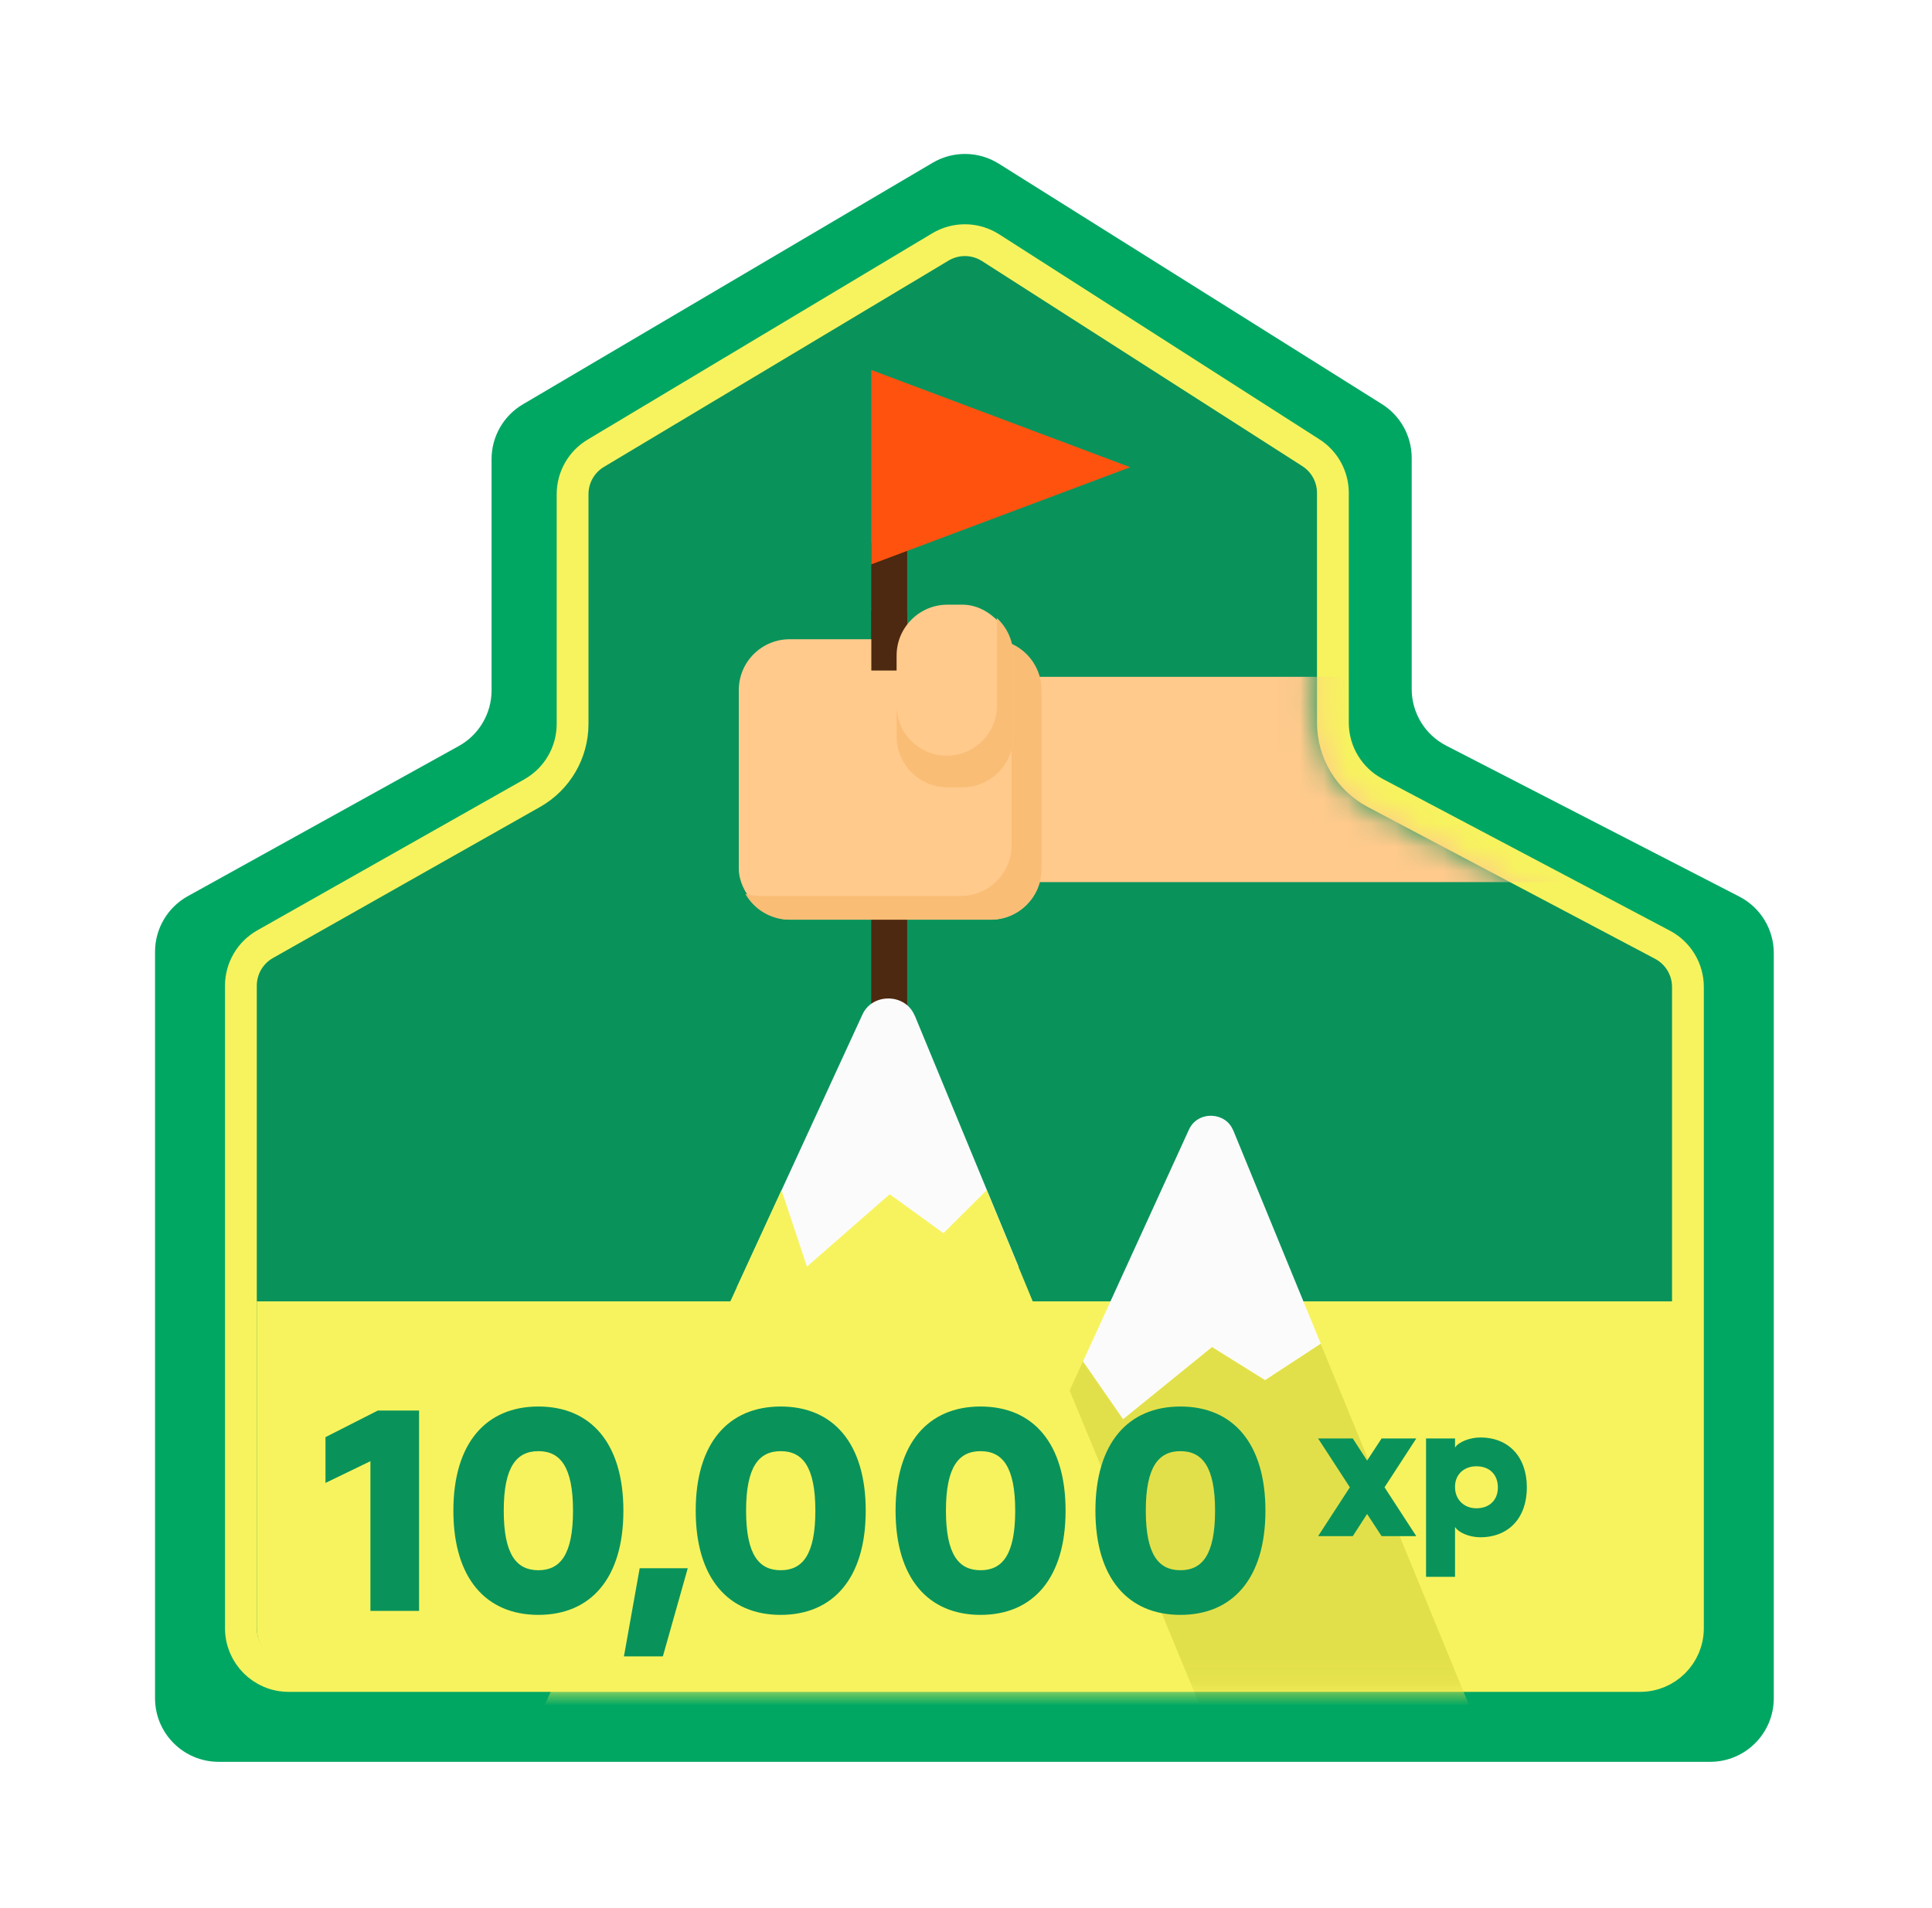 <svg width="81" height="80" viewBox="0 0 81 80" fill="none" xmlns="http://www.w3.org/2000/svg">
<path d="M6.5 39.905C6.5 38.936 7.026 38.042 7.874 37.573L19.235 31.278C20.083 30.809 20.609 29.915 20.609 28.946V19.249C20.609 18.305 21.108 17.431 21.922 16.952L39.102 6.824C39.961 6.318 41.03 6.333 41.874 6.862L57.937 16.942C58.714 17.429 59.186 18.283 59.186 19.2V28.891C59.186 29.889 59.744 30.804 60.632 31.262L72.921 37.59C73.809 38.047 74.367 38.962 74.367 39.96V71.2C74.367 72.673 73.173 73.867 71.7 73.867H9.167C7.694 73.867 6.5 72.673 6.5 71.2V39.905Z" fill="#00A763"/>
<path d="M10.1 41.327C10.1 40.606 10.488 39.941 11.116 39.586L22.314 33.252C23.36 32.661 24.006 31.552 24.006 30.351V20.719C24.006 20.015 24.375 19.364 24.979 19.003L39.426 10.354C40.077 9.964 40.892 9.976 41.532 10.385L54.96 18.982C55.535 19.35 55.882 19.985 55.882 20.666V30.299C55.882 31.535 56.566 32.669 57.658 33.246L69.701 39.61C70.357 39.957 70.767 40.637 70.767 41.379V68.267C70.767 69.371 69.871 70.267 68.767 70.267H12.1C10.996 70.267 10.1 69.371 10.1 68.267V41.327Z" fill="#09935B" stroke="#F7F35E" stroke-width="1.333"/>
<path d="M10.767 54.562H70.139V68.267C70.139 69.077 69.482 69.733 68.672 69.733H12.233C11.423 69.733 10.767 69.077 10.767 68.267V54.562Z" fill="#F7F35E"/>
<path d="M38.034 22.765H36.529V46.026H38.034V22.765Z" fill="#4C2910"/>
<path d="M47.385 19.588L36.529 15.512V23.661L47.385 19.588Z" fill="#FF520F"/>
<mask id="mask0_2507_42206" style="mask-type:alpha" maskUnits="userSpaceOnUse" x="9" y="9" width="63" height="62">
<path d="M9.7 41.92C9.7 41.062 10.158 40.269 10.901 39.841L22.138 33.359C23.047 32.836 23.606 31.867 23.606 30.818V20.905C23.606 20.069 24.042 19.293 24.756 18.857L39.202 10.038C39.992 9.555 40.989 9.57 41.764 10.076L55.194 18.843C55.873 19.286 56.282 20.042 56.282 20.853V30.767C56.282 31.845 56.874 32.837 57.824 33.349L69.905 39.859C70.682 40.278 71.167 41.089 71.167 41.972V68.266C71.167 69.591 70.092 70.666 68.767 70.666H12.1C10.775 70.666 9.7 69.591 9.7 68.266V41.92Z" fill="#3A8466" stroke="white" stroke-width="0.533"/>
</mask>
<g mask="url(#mask0_2507_42206)">
<path d="M51.698 47.385C51.538 46.998 51.18 46.797 50.817 46.782C50.429 46.762 50.036 46.953 49.85 47.355L45.404 57.084L47.088 59.511L50.817 56.481L53.04 57.868L55.376 56.34L51.702 47.385H51.698Z" fill="#FCFBFB"/>
<path d="M55.372 56.34L53.037 57.868L50.814 56.481L47.084 59.506L45.401 57.079L37.342 74.723H50.814H62.917L55.372 56.34Z" fill="#E2E04A"/>
<path d="M38.346 42.577C38.156 42.119 37.733 41.884 37.302 41.864C36.844 41.843 36.374 42.062 36.158 42.536L30.892 53.976L32.882 56.831L37.302 53.27L39.935 54.9L42.702 53.105L38.351 42.577H38.346Z" fill="#FCFBFB"/>
<path d="M41.369 49.898L39.554 51.704L37.301 50.07L33.831 53.106L32.766 49.898L21.343 74.723H37.301H51.636L41.369 49.898Z" fill="#F7F35E"/>
</g>
<mask id="mask1_2507_42206" style="mask-type:alpha" maskUnits="userSpaceOnUse" x="11" y="11" width="59" height="58">
<path d="M11.712 41.337C11.712 40.472 12.178 39.674 12.93 39.248L23.253 33.41C24.173 32.889 24.742 31.914 24.742 30.857V22.025C24.742 21.181 25.185 20.399 25.909 19.965L39.312 11.941C40.076 11.484 41.03 11.487 41.791 11.949L53.904 19.305C54.63 19.745 55.068 20.537 55.058 21.386L54.95 30.005C54.929 31.692 55.846 33.251 57.331 34.052L67.561 39.568C68.326 39.98 68.808 40.773 68.822 41.641L69.228 66.274C69.25 67.615 68.169 68.714 66.828 68.714H14.112C12.787 68.714 11.712 67.639 11.712 66.314V41.337Z" fill="#3A8466" stroke="white" stroke-width="0.533"/>
</mask>
<g mask="url(#mask1_2507_42206)">
<rect x="42.996" y="28.377" width="28.437" height="8.606" fill="#FFCA8C"/>
<rect x="30.974" y="26.801" width="12.693" height="11.758" rx="2.133" fill="#FFCA8C"/>
</g>
<path d="M49.49 67.706C47.294 67.706 45.926 66.17 45.926 63.338C45.926 60.506 47.294 58.97 49.49 58.97C51.686 58.97 53.054 60.506 53.054 63.338C53.054 66.17 51.686 67.706 49.49 67.706ZM48.038 63.338C48.038 65.186 48.578 65.834 49.49 65.834C50.402 65.834 50.942 65.186 50.942 63.338C50.942 61.49 50.402 60.842 49.49 60.842C48.578 60.842 48.038 61.49 48.038 63.338Z" fill="#09935B"/>
<path d="M41.111 67.706C38.915 67.706 37.547 66.17 37.547 63.338C37.547 60.506 38.915 58.97 41.111 58.97C43.307 58.97 44.675 60.506 44.675 63.338C44.675 66.17 43.307 67.706 41.111 67.706ZM39.659 63.338C39.659 65.186 40.199 65.834 41.111 65.834C42.023 65.834 42.563 65.186 42.563 63.338C42.563 61.49 42.023 60.842 41.111 60.842C40.199 60.842 39.659 61.49 39.659 63.338Z" fill="#09935B"/>
<path d="M32.732 67.706C30.536 67.706 29.168 66.17 29.168 63.338C29.168 60.506 30.536 58.97 32.732 58.97C34.928 58.97 36.296 60.506 36.296 63.338C36.296 66.17 34.928 67.706 32.732 67.706ZM31.28 63.338C31.28 65.186 31.82 65.834 32.732 65.834C33.644 65.834 34.184 65.186 34.184 63.338C34.184 61.49 33.644 60.842 32.732 60.842C31.82 60.842 31.28 61.49 31.28 63.338Z" fill="#09935B"/>
<path d="M26.159 69.446L26.819 65.75H28.835L27.791 69.446H26.159Z" fill="#09935B"/>
<path d="M22.572 67.706C20.376 67.706 19.008 66.17 19.008 63.338C19.008 60.506 20.376 58.97 22.572 58.97C24.768 58.97 26.136 60.506 26.136 63.338C26.136 66.17 24.768 67.706 22.572 67.706ZM21.12 63.338C21.12 65.186 21.66 65.834 22.572 65.834C23.484 65.834 24.024 65.186 24.024 63.338C24.024 61.49 23.484 60.842 22.572 60.842C21.66 60.842 21.12 61.49 21.12 63.338Z" fill="#09935B"/>
<path d="M15.53 67.538V61.262L13.646 62.174V60.254L15.842 59.138H17.57V67.538H15.53Z" fill="#09935B"/>
<path d="M61.003 60.309V60.691C61.147 60.459 61.618 60.268 62.061 60.268C63.27 60.268 64.014 61.1 64.014 62.363C64.014 63.62 63.27 64.452 62.061 64.452C61.618 64.452 61.16 64.268 61.003 64.022V66.111H59.788V60.309H61.003ZM62.799 62.363C62.799 61.824 62.45 61.476 61.898 61.476C61.358 61.476 60.99 61.844 61.003 62.356C61.003 62.862 61.372 63.237 61.898 63.237C62.45 63.237 62.799 62.889 62.799 62.363Z" fill="#09935B"/>
<path d="M55.262 64.405L56.593 62.357L55.262 60.309H56.716L57.316 61.237L57.924 60.309H59.378L58.047 62.357L59.378 64.405H57.924L57.316 63.476L56.716 64.405H55.262Z" fill="#09935B"/>
<rect x="36.531" y="25.61" width="1.503" height="2.502" fill="#4C2910"/>
<path fill-rule="evenodd" clip-rule="evenodd" d="M31.25 37.478C31.617 38.124 32.311 38.559 33.106 38.559H41.532C42.711 38.559 43.666 37.604 43.666 36.426V28.934C43.666 27.779 42.747 26.838 41.6 26.802C42.095 27.192 42.412 27.797 42.412 28.476V35.431C42.412 36.609 41.457 37.564 40.279 37.564H31.852C31.643 37.564 31.441 37.534 31.25 37.478Z" fill="#FABD76"/>
<rect x="37.59" y="25.352" width="4.893" height="7.657" rx="2.133" fill="#FFCA8C"/>
<path fill-rule="evenodd" clip-rule="evenodd" d="M37.59 29.578V30.876C37.59 32.054 38.545 33.009 39.723 33.009H40.35C41.528 33.009 42.483 32.054 42.483 30.876V27.485C42.483 26.86 42.215 26.298 41.787 25.908C41.794 25.981 41.798 26.055 41.798 26.129V29.578C41.798 30.74 40.856 31.682 39.694 31.682C38.532 31.682 37.59 30.74 37.59 29.578Z" fill="#FABD76"/>
</svg>
